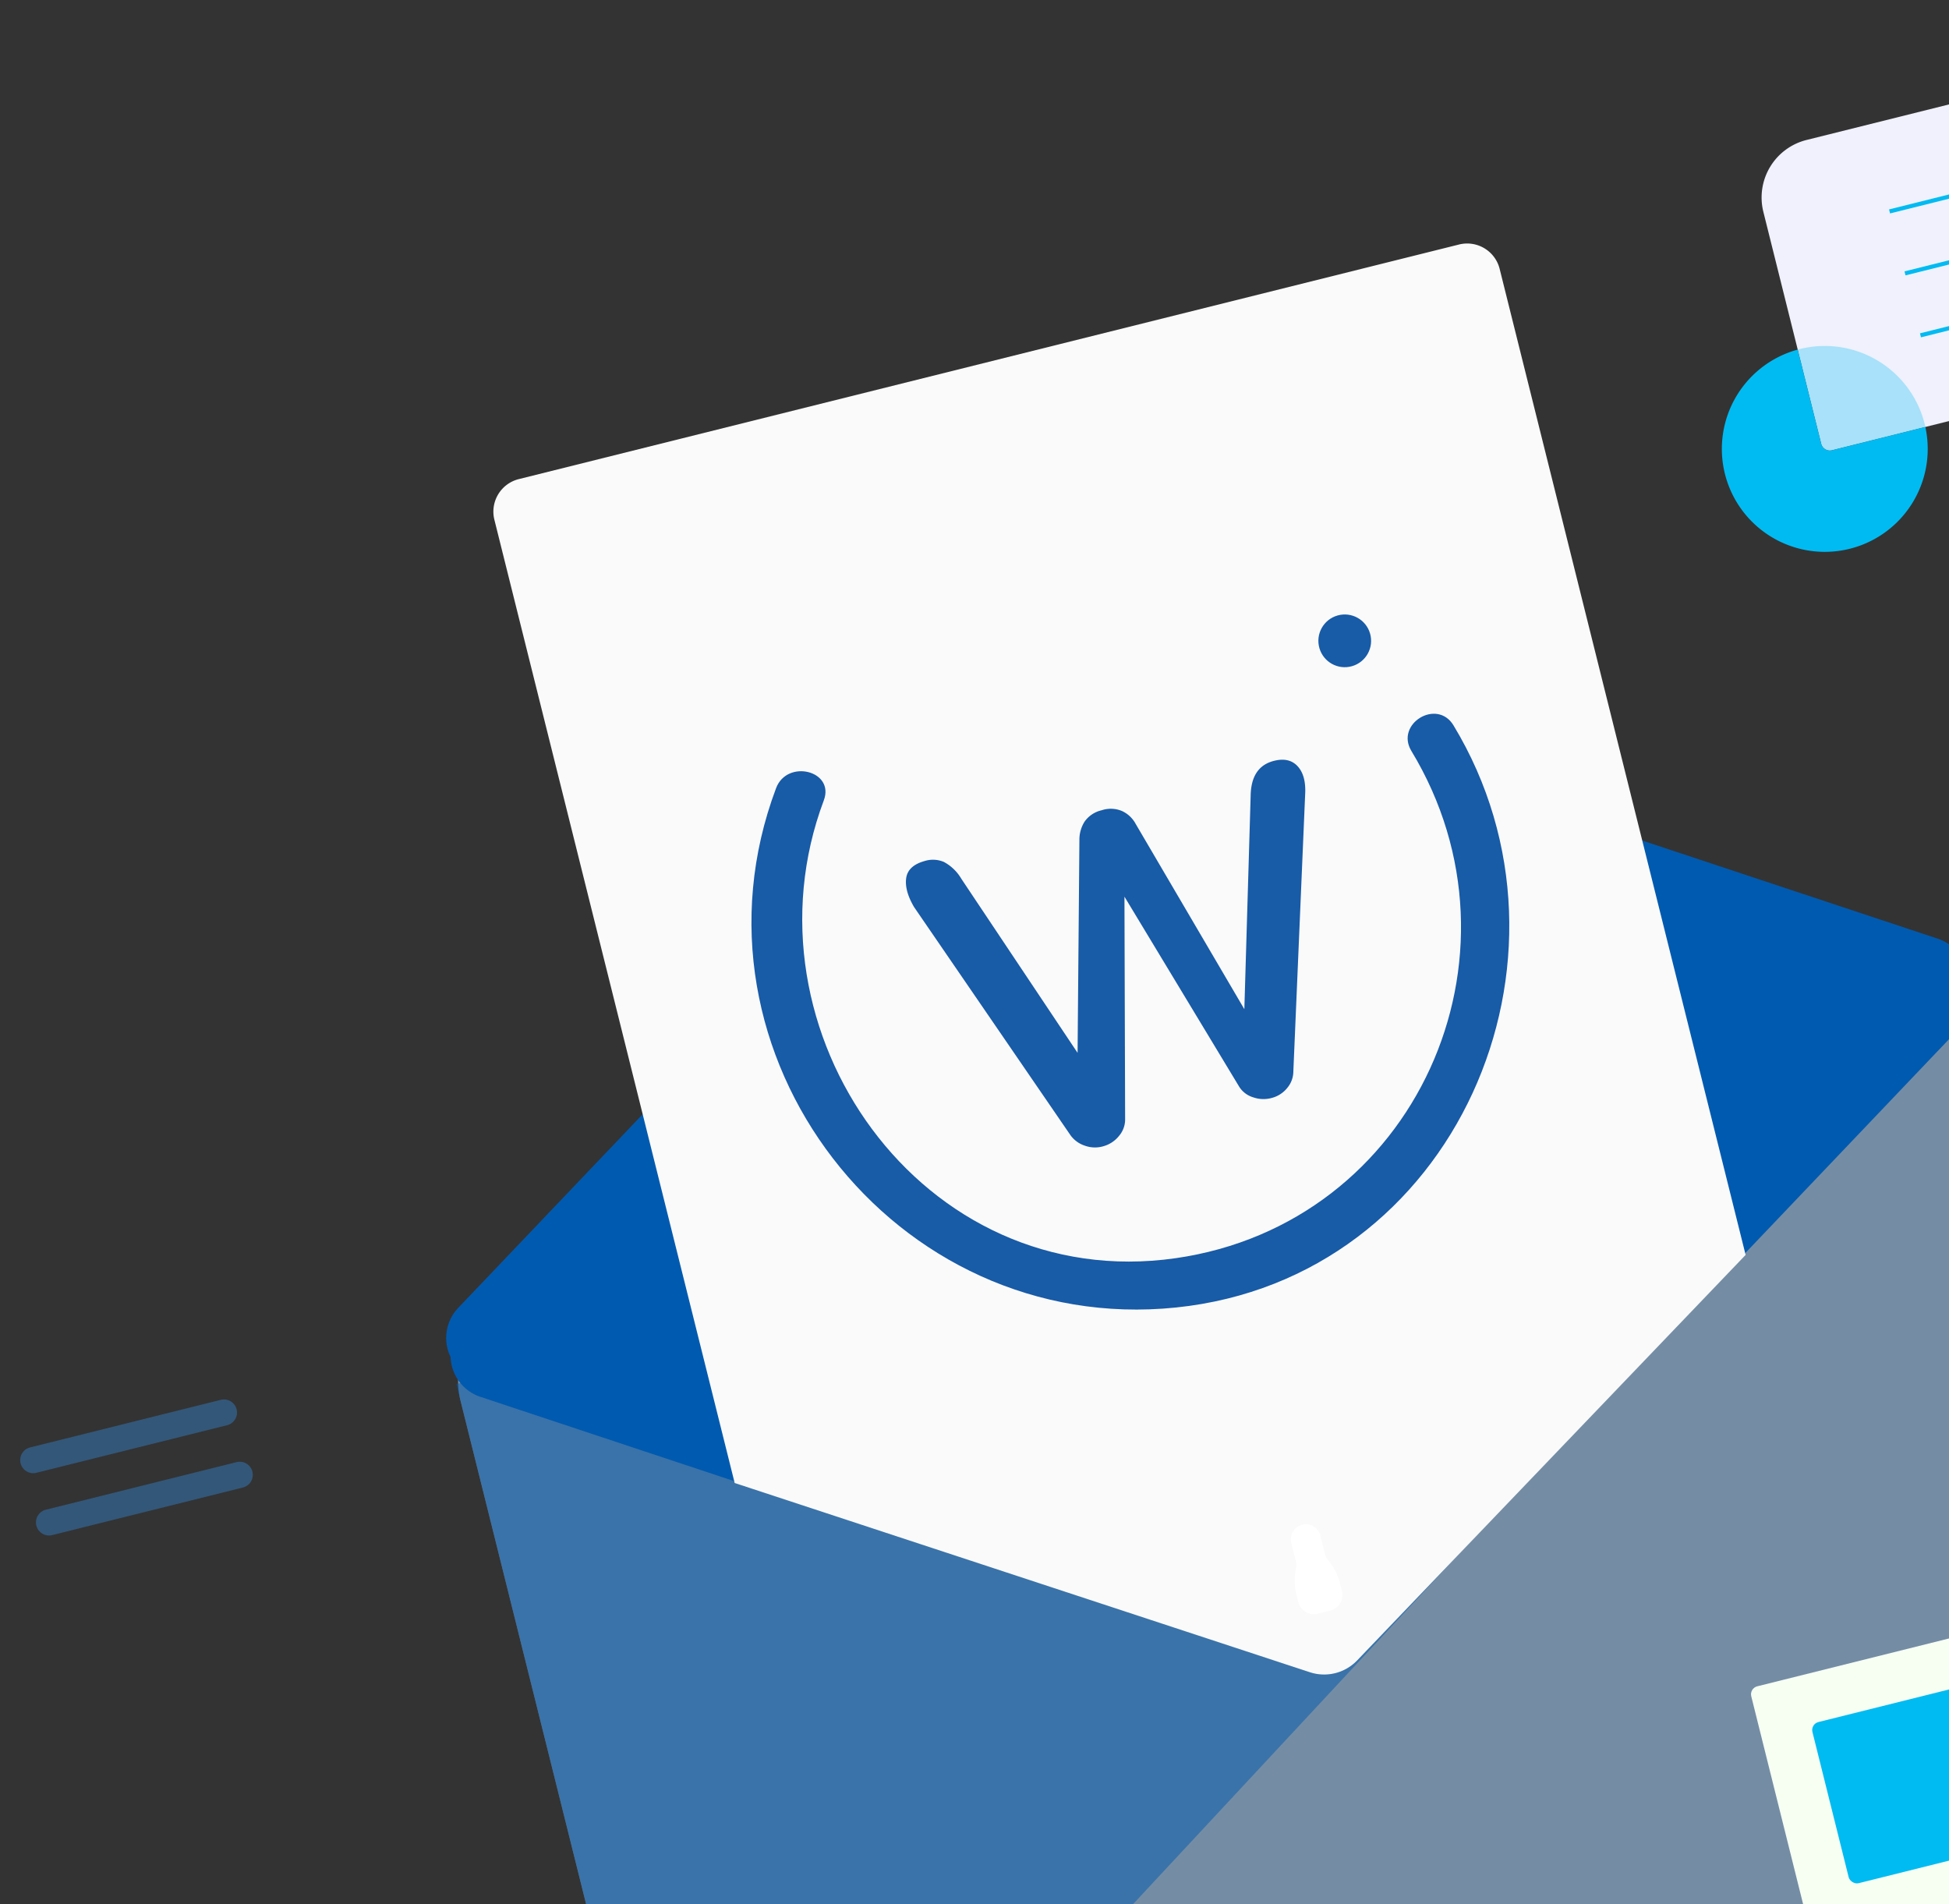 <svg xmlns="http://www.w3.org/2000/svg" xmlns:xlink="http://www.w3.org/1999/xlink" width="474" height="463" viewBox="0 0 474 463">
  <rect x="0" y="0" width="474" height="463" fill="#333333" stroke="none"/>
  <defs>
    <clipPath id="clip-path">
      <rect id="Rectángulo_9413" data-name="Rectángulo 9413" width="474" height="463" transform="translate(1542.293 1864)" fill="#fff" stroke="#707070" stroke-width="1"/>
    </clipPath>
  </defs>
  <g id="Enmascarar_grupo_2" data-name="Enmascarar grupo 2" transform="translate(-1542.293 -1864)" clip-path="url(#clip-path)">
    <g id="Grupo_20352" data-name="Grupo 20352" transform="matrix(0.97, -0.242, 0.242, 0.97, 1456.158, 2029.138)">
      <g id="Grupo_18407" data-name="Grupo 18407" transform="translate(0 0)">
        <g id="Grupo_18093" data-name="Grupo 18093" transform="translate(629.33 325.345)">
          <g id="Grupo_17796" data-name="Grupo 17796" transform="translate(0 0)">
            <g id="Grupo_16574" data-name="Grupo 16574" transform="translate(0 0)">
              <path id="Trazado_2663" data-name="Trazado 2663" d="M44.894,5.6H2.8A2.8,2.8,0,1,1,2.8,0H44.894a2.8,2.8,0,0,1,0,5.6Z" fill="#7ca7d6"/>
            </g>
            <g id="Grupo_16575" data-name="Grupo 16575" transform="translate(0 13.761)">
              <path id="Trazado_2664" data-name="Trazado 2664" d="M44.894,5.6H2.8A2.8,2.8,0,1,1,2.8,0H44.894a2.8,2.8,0,0,1,0,5.6Z" fill="#7ca7d6"/>
            </g>
          </g>
        </g>
        <g id="Grupo_17801" data-name="Grupo 17801" transform="translate(502.815 0)">
          <path id="Trazado_9815" data-name="Trazado 9815" d="M0,14.426V72.563a2.161,2.161,0,0,0,2.163,2.164H47.93L59.851,86.659a2.656,2.656,0,0,0,4.529-1.881V74.727h64.383A14.422,14.422,0,0,0,143.192,60.3V2.164A2.164,2.164,0,0,0,141.025,0H14.423A14.424,14.424,0,0,0,0,14.426Z" transform="translate(24.502 0)" fill="#f0f1fc"/>
          <path id="Trazado_9816" data-name="Trazado 9816" d="M0,25.038a25.041,25.041,0,0,0,50.071.736H26.665A2.161,2.161,0,0,1,24.5,23.609V0A25.046,25.046,0,0,0,0,25.038Z" transform="translate(0 48.953)" fill="#00bbf2"/>
          <path id="Trazado_9817" data-name="Trazado 9817" d="M0,.005v23.61a2.161,2.161,0,0,0,2.163,2.163H25.569c.018-.245.018-.49.018-.735A25.049,25.049,0,0,0,.542,0C.359,0,.181,0,0,.005Z" transform="translate(24.502 48.947)" fill="#00bbf2" opacity="0.3"/>
          <g id="Grupo_17791" data-name="Grupo 17791" transform="translate(54.315 21.751)">
            <line id="Línea_338" data-name="Línea 338" x1="83.563" transform="translate(0 0)" fill="none" stroke="#00bbf2" stroke-miterlimit="10" stroke-width="1"/>
            <line id="Línea_339" data-name="Línea 339" x1="83.563" transform="translate(0 15.532)" fill="none" stroke="#00bbf2" stroke-miterlimit="10" stroke-width="1"/>
            <line id="Línea_340" data-name="Línea 340" x1="83.563" transform="translate(0 31.064)" fill="none" stroke="#00bbf2" stroke-miterlimit="10" stroke-width="1"/>
          </g>
        </g>
        <path id="Trazado_4519" data-name="Trazado 4519" d="M19,0H361.812a19,19,0,0,1,19,19V235.789a19,19,0,0,1-19,19H19a19,19,0,0,1-19-19V19A19,19,0,0,1,19,0Z" transform="translate(149.809 199.17)" fill="#90b4d6" opacity="0.7"/>
        <path id="Trazado_743" data-name="Trazado 743" d="M9.238,239.717A10.961,10.961,0,0,1,0,228.893V0H379.025L10.545,239.717Z" transform="translate(149.81 214.103)" fill="#005aaf" fill-rule="evenodd" opacity="0.5"/>
        <rect id="Rectángulo_149" data-name="Rectángulo 149" width="65.751" height="65.751" rx="2" transform="translate(437.058 362.043)" fill="#f7fff3"/>
        <rect id="Rectángulo_150" data-name="Rectángulo 150" width="40.4" height="40.4" rx="2" transform="translate(449.395 374.078)" fill="#00bbf2"/>
        <path id="Trazado_744" data-name="Trazado 744" d="M196.384,1.734a11.18,11.18,0,0,0-11.962,0L5.12,115.423A10.645,10.645,0,0,0,.214,126.705,10.643,10.643,0,0,0,5.12,137.987l179.3,113.692a11.191,11.191,0,0,0,11.962,0l179.3-113.692a10.648,10.648,0,0,0,4.906-11.282,10.65,10.65,0,0,0-4.906-11.282Z" transform="translate(149.809 80.68)" fill="#005aaf" fill-rule="evenodd"/>
        <path id="Trazado_749" data-name="Trazado 749" d="M8.219,0A8.149,8.149,0,0,0,0,8.079V249.634L124.631,328.18a11.125,11.125,0,0,0,11.83,0l115.585-72.844V8.079A8.149,8.149,0,0,0,243.827,0Z" transform="translate(209.669 4.209)" fill="#fafafa" fill-rule="evenodd"/>
        <path id="Trazado_753" data-name="Trazado 753" d="M9.131,3.652A3.653,3.653,0,0,0,5.479,0h0A3.653,3.653,0,0,0,1.827,3.652V8.52a2.614,2.614,0,0,1-.274,1.159h0A14.7,14.7,0,0,0,0,16.257V18.01a3.905,3.905,0,0,0,3.907,3.907H7.052a3.905,3.905,0,0,0,3.907-3.907V16.257A14.7,14.7,0,0,0,9.405,9.679h0A2.612,2.612,0,0,1,9.131,8.52Z" transform="translate(335.692 297.111)" fill="#fff" fill-rule="evenodd"/>
        <g id="Grupo_18091" data-name="Grupo 18091" transform="translate(42.336 203.96)">
          <g id="Grupo_16574-2" data-name="Grupo 16574" opacity="0.5">
            <path id="Trazado_2663-2" data-name="Trazado 2663" d="M50.99,6.355H3.184A3.178,3.178,0,1,1,3.184,0H50.99a3.178,3.178,0,0,1,0,6.355Z" fill="#337bbf"/>
          </g>
          <g id="Grupo_16575-2" data-name="Grupo 16575" transform="translate(0 15.63)" opacity="0.5">
            <path id="Trazado_2664-2" data-name="Trazado 2664" d="M50.99,6.359H3.184A3.179,3.179,0,1,1,3.184,0H50.99a3.179,3.179,0,0,1,0,6.359Z" fill="#337bbf"/>
          </g>
        </g>
        <g id="Grupo_18094" data-name="Grupo 18094" transform="translate(0 355.755)">
          <path id="Trazado_9815-2" data-name="Trazado 9815" d="M110.685,11.151V56.09a1.671,1.671,0,0,1-1.672,1.672H73.636l-9.215,9.223a2.053,2.053,0,0,1-3.5-1.454V57.763H11.154A11.148,11.148,0,0,1,0,46.611V1.673A1.672,1.672,0,0,1,1.675,0H99.536A11.15,11.15,0,0,1,110.685,11.151Z" fill="#f0f1fc"/>
          <path id="Trazado_9816-2" data-name="Trazado 9816" d="M38.7,19.353A19.356,19.356,0,0,1,0,19.922H18.092a1.67,1.67,0,0,0,1.672-1.673V0A19.36,19.36,0,0,1,38.7,19.353Z" transform="translate(90.92 37.84)" fill="#00bbf2"/>
          <path id="Trazado_9817-2" data-name="Trazado 9817" d="M19.778,0v18.25a1.671,1.671,0,0,1-1.672,1.672H.014C0,19.737,0,19.548,0,19.358A19.362,19.362,0,0,1,19.358,0C19.5,0,19.638,0,19.778,0Z" transform="translate(90.907 37.836)" fill="#00bbf2" opacity="0.3"/>
          <g id="Grupo_17791-2" data-name="Grupo 17791" transform="translate(23.047 16.813)">
            <line id="Línea_338-2" data-name="Línea 338" x2="64.593" fill="none" stroke="#00bbf2" stroke-miterlimit="10" stroke-width="1"/>
            <line id="Línea_339-2" data-name="Línea 339" x2="64.593" transform="translate(0 12.006)" fill="none" stroke="#00bbf2" stroke-miterlimit="10" stroke-width="1"/>
            <line id="Línea_340-2" data-name="Línea 340" x2="64.593" transform="translate(0 24.012)" fill="none" stroke="#00bbf2" stroke-miterlimit="10" stroke-width="1"/>
          </g>
        </g>
      </g>
    </g>
    <g id="Grupo_20354" data-name="Grupo 20354" transform="translate(1712.695 2058.082) rotate(-16)">
      <path id="Trazado_10897" data-name="Trazado 10897" d="M28.743,78.653A7.238,7.238,0,0,1,24.5,77.291a6.967,6.967,0,0,1-2.658-3.379L.558,10.066Q-.592,5.608.633,2.8T6.025,0a6.8,6.8,0,0,1,4.527,1.51,10.886,10.886,0,0,1,2.948,5.1L31.621,63.266H26.588L43.7,5.464A8.2,8.2,0,0,1,46.145,1.51,6.957,6.957,0,0,1,50.89,0a7.018,7.018,0,0,1,4.671,1.51,7.152,7.152,0,0,1,2.373,3.954L71.882,59.817H69.725l16.968-53.2Q88.7,0,94.168,0q4.023,0,5.467,2.8t-.146,7.262L78.2,73.912a6.265,6.265,0,0,1-2.445,3.379,7.138,7.138,0,0,1-4.316,1.361,7.547,7.547,0,0,1-4.312-1.361,6.081,6.081,0,0,1-2.588-3.379L49.732,19.127H51.17L35.64,73.912a6.16,6.16,0,0,1-2.519,3.379A7.408,7.408,0,0,1,28.743,78.653Z" transform="translate(42.035 29.718)" fill="#185ba7"/>
      <circle id="Elipse_5" data-name="Elipse 5" cx="6.411" cy="6.411" r="6.411" transform="translate(154.705 0)" fill="#185ba7"/>
      <g id="Grupo_20344" data-name="Grupo 20344" transform="translate(0 0.166)">
        <g id="Grupo_20343" data-name="Grupo 20343" transform="translate(0 0)">
          <path id="Trazado_10908" data-name="Trazado 10908" d="M18.291,2.571C-22.852,57.983,9.15,138.68,77,150.773c67.405,12.017,121.226-53.6,103.87-117.492-2.023-7.449-13.584-4.283-11.554,3.185,15.274,56.22-30.694,110.806-89.128,102.751C18.418,130.7-6.993,56.61,28.637,8.62c4.613-6.214-5.8-12.177-10.346-6.049Z" fill="#185ba7"/>
        </g>
      </g>
    </g>
  </g>
</svg>
